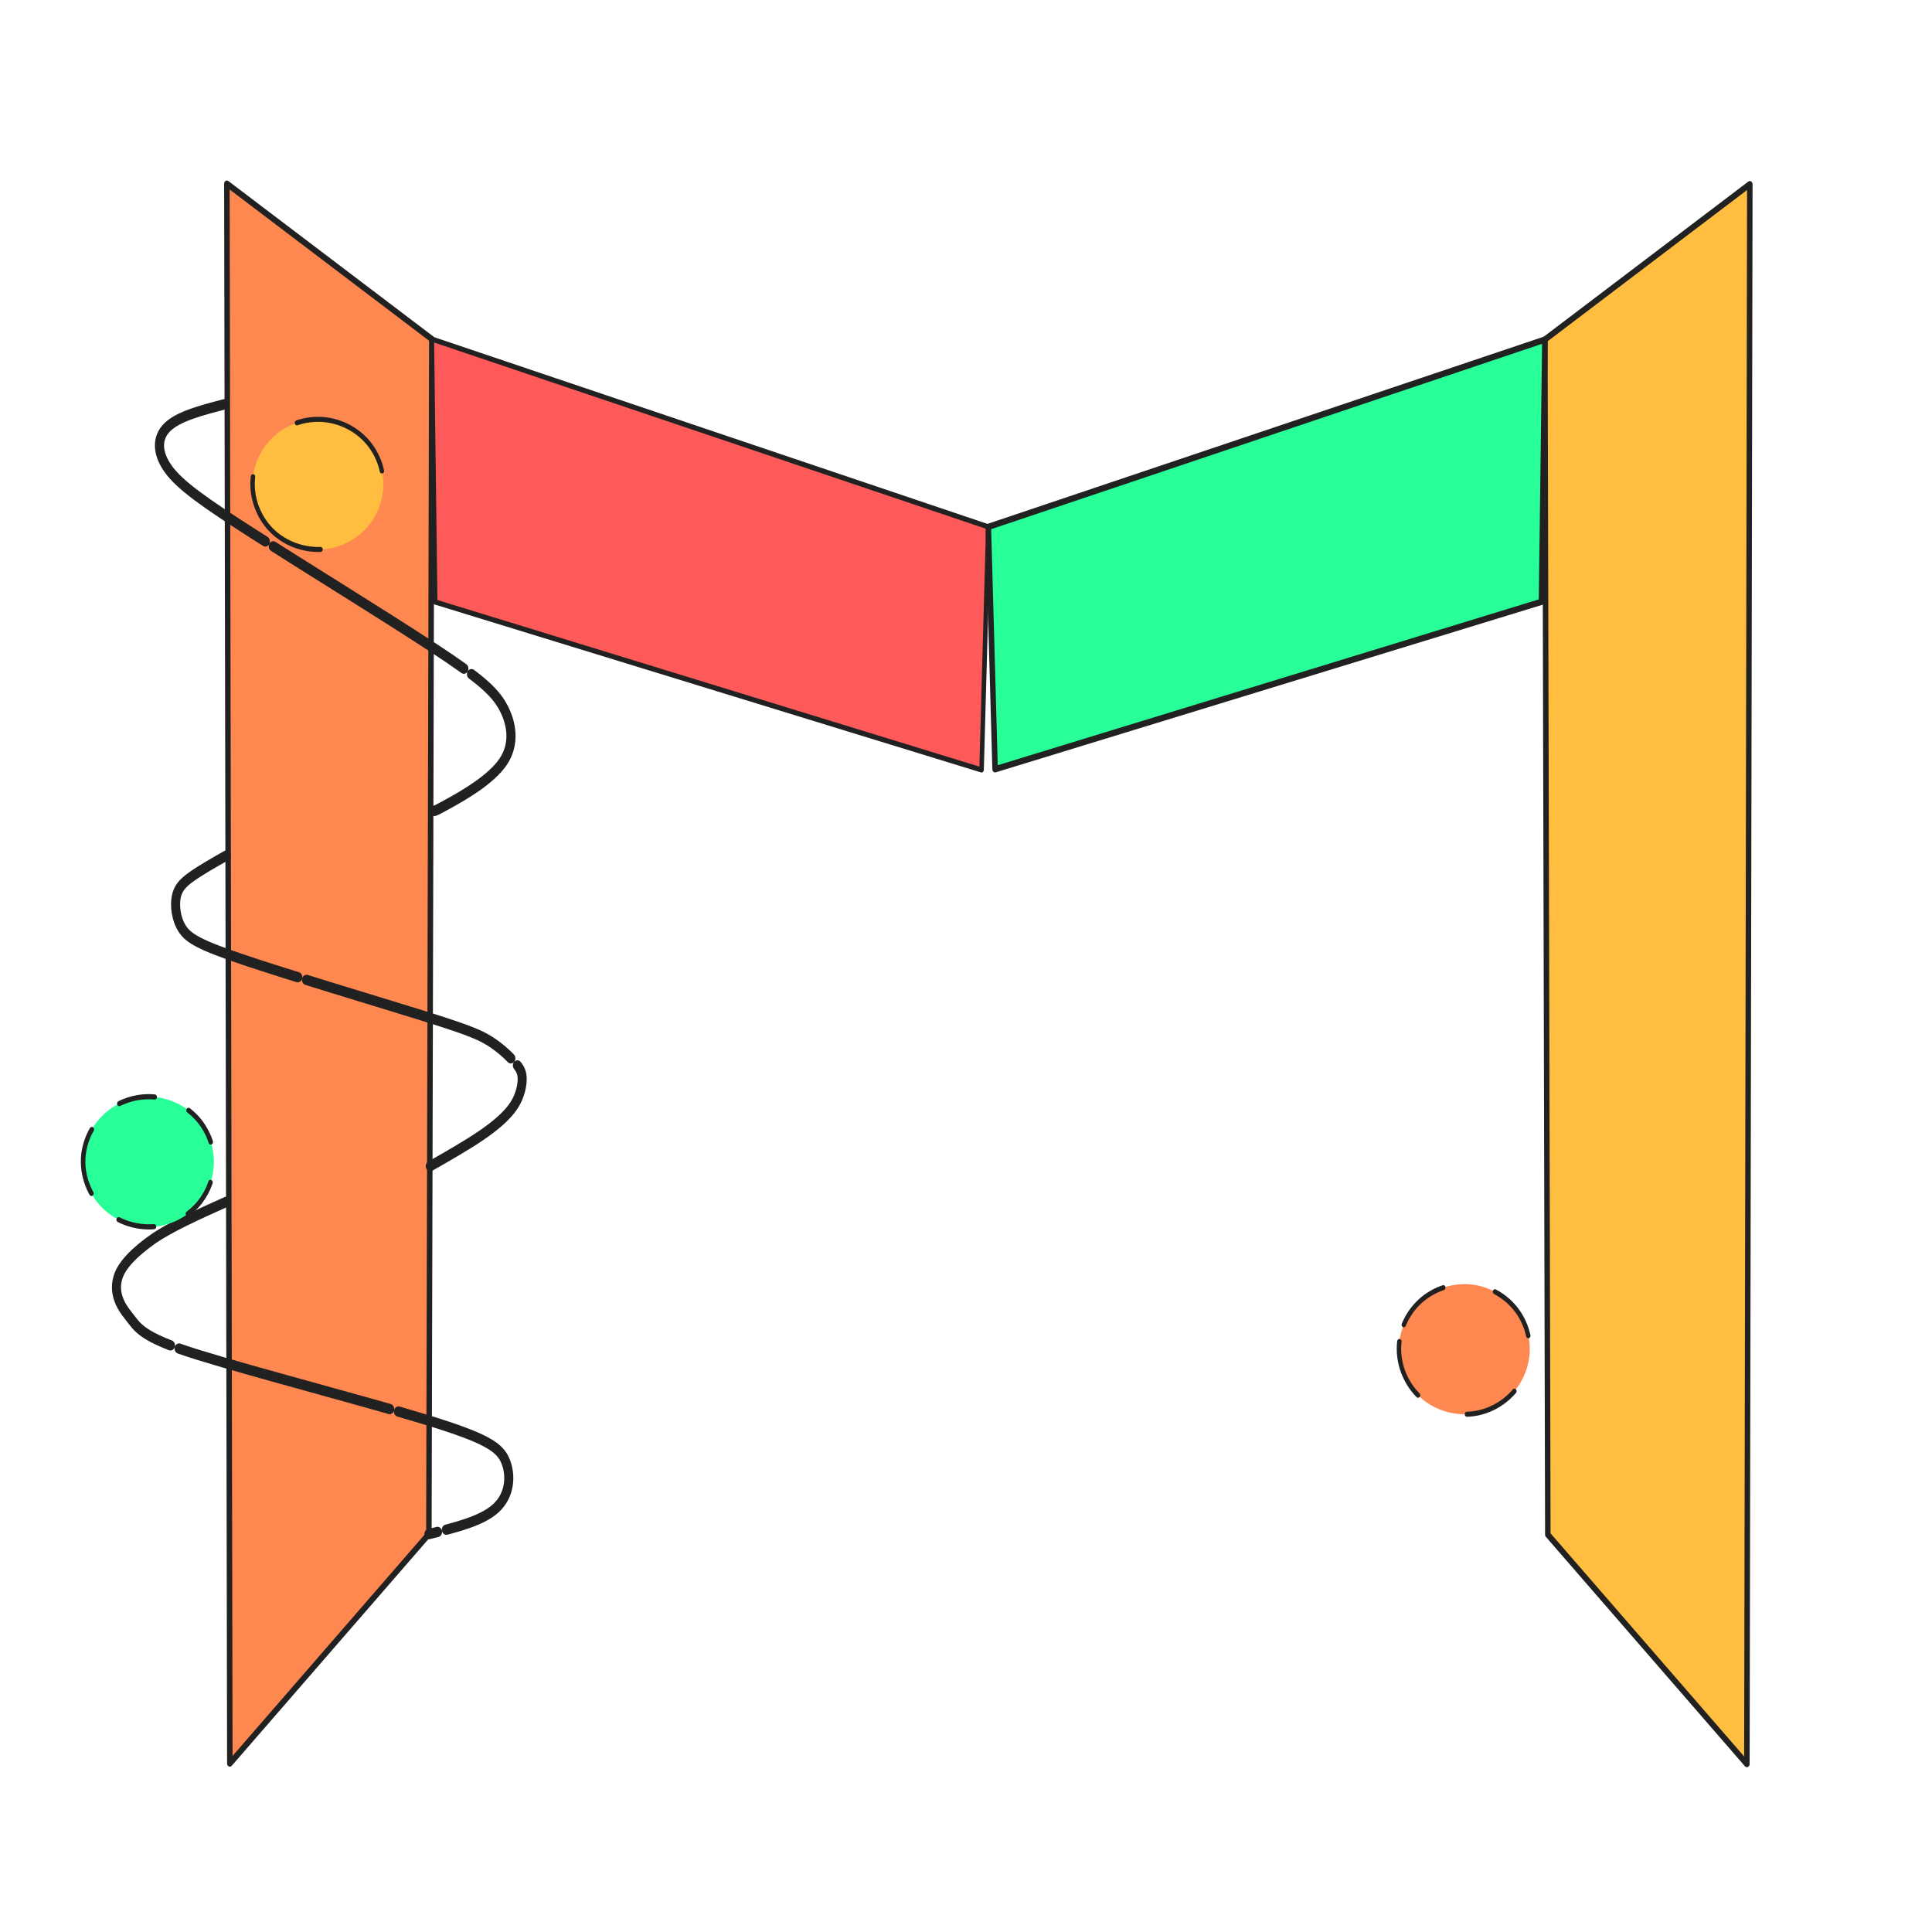 <?xml version="1.0" encoding="UTF-8" standalone="no"?>
<!-- Created with Inkscape (http://www.inkscape.org/) -->

<svg
   xmlns:dc="http://purl.org/dc/elements/1.1/"
   xmlns:cc="http://creativecommons.org/ns#"
   xmlns:rdf="http://www.w3.org/1999/02/22-rdf-syntax-ns#"
   xmlns:svg="http://www.w3.org/2000/svg"
   xmlns="http://www.w3.org/2000/svg"
   xmlns:sodipodi="http://sodipodi.sourceforge.net/DTD/sodipodi-0.dtd"
   xmlns:inkscape="http://www.inkscape.org/namespaces/inkscape"
   width="200"
   height="200"
   viewBox="0 0 52.917 52.917"
   version="1.1"
   id="svg8"
   inkscape:version="0.92.1 r15371"
   sodipodi:docname="logo-martin.svg">
  <g
     inkscape:label="Layer 1"
     inkscape:groupmode="layer"
     id="layer1"
     transform="translate(0,-244.083)">
    <g
       id="g4559"
       transform="matrix(1.137,0,0,1.295,-4.552,-75.74)">
      <g
         id="g4572"
         transform="translate(-0.235,-0.31)">
        <path
           style="fill:#ff8750;fill-opacity:1;stroke:#212121;stroke-width:0.132;stroke-linecap:round;stroke-linejoin:round;stroke-miterlimit:4;stroke-dasharray:none;stroke-dashoffset:0;stroke-opacity:1"
           d="m 9.775,284.577 -0.071,-33.415 4.937,3.287 -0.071,25.276 z"
           id="path4490"
           inkscape:connector-curvature="0" />
        <path
           style="fill:#ffbe40;fill-opacity:1;stroke:#212121;stroke-width:0.132;stroke-linecap:round;stroke-linejoin:round;stroke-miterlimit:4;stroke-dasharray:none;stroke-dashoffset:0;stroke-opacity:1"
           d="m 46.32,284.588 0.071,-33.415 -4.937,3.287 0.071,25.276 z"
           id="path4490-7"
           inkscape:connector-curvature="0" />
        <path
           style="fill:#ff5a5a;fill-opacity:1;stroke:#212121;stroke-width:0.109;stroke-linecap:round;stroke-linejoin:round;stroke-miterlimit:4;stroke-dasharray:none;stroke-dashoffset:0;stroke-opacity:1"
           d="m 14.641,254.449 0.081,5.561 13.162,3.552 0.162,-5.141 z"
           id="path4509"
           inkscape:connector-curvature="0" />
        <path
           style="fill:#28ff98;fill-opacity:1;stroke:#212121;stroke-width:0.133;stroke-linecap:round;stroke-linejoin:round;stroke-miterlimit:4;stroke-dasharray:none;stroke-dashoffset:0;stroke-opacity:1"
           d="m 41.454,254.46 -0.081,5.546 -13.163,3.542 -0.163,-5.127 z"
           id="path4509-1"
           inkscape:connector-curvature="0" />
        <path
           inkscape:connector-curvature="0"
           style="fill:#ffbe40;fill-opacity:1;stroke:#212121;stroke-width:0.106;stroke-linecap:round;stroke-linejoin:miter;stroke-miterlimit:4;stroke-dasharray:2.546, 2.546;stroke-dashoffset:0;stroke-opacity:1"
           d="m 10.333,257.359 c -0.06,0.438 0.138,0.897 0.514,1.191 0.376,0.294 0.92,0.415 1.411,0.315 0.34,-0.07 0.652,-0.242 0.87,-0.481 0.218,-0.239 0.342,-0.542 0.345,-0.848 0.004,-0.348 -0.15,-0.695 -0.421,-0.95 -0.271,-0.255 -0.656,-0.415 -1.053,-0.437 -0.397,-0.022 -0.802,0.093 -1.108,0.315 -0.306,0.222 -0.51,0.55 -0.557,0.895 z"
           id="path4568-1" />
        <path
           inkscape:connector-curvature="0"
           style="fill:#ff8750;fill-opacity:1;stroke:#212121;stroke-width:0.106;stroke-linecap:round;stroke-linejoin:miter;stroke-miterlimit:4;stroke-dasharray:1.273, 1.273;stroke-dashoffset:0;stroke-opacity:1"
           d="m 37.949,275.65 c -0.06,0.438 0.138,0.897 0.514,1.191 0.376,0.294 0.92,0.415 1.411,0.315 0.34,-0.07 0.652,-0.242 0.87,-0.481 0.218,-0.239 0.342,-0.542 0.345,-0.848 0.004,-0.348 -0.15,-0.695 -0.421,-0.95 -0.271,-0.255 -0.656,-0.415 -1.053,-0.437 -0.397,-0.022 -0.802,0.093 -1.108,0.315 -0.306,0.222 -0.51,0.55 -0.557,0.895 z"
           id="path4568" />
        <path
           inkscape:connector-curvature="0"
           style="fill:none;stroke:#212121;stroke-width:0.22;stroke-linecap:round;stroke-linejoin:miter;stroke-miterlimit:4;stroke-dasharray:5.268,0.22;stroke-dashoffset:0;stroke-opacity:1"
           d="m 9.642,255.83 c -0.551,0.126 -1.102,0.252 -1.37,0.48 -0.268,0.228 -0.252,0.559 0.026,0.894 0.278,0.335 0.84,0.689 2.076,1.382 1.236,0.693 3.158,1.732 4.292,2.386 1.134,0.654 1.48,0.921 1.692,1.261 0.211,0.34 0.292,0.778 0.001,1.156 -0.291,0.378 -0.952,0.709 -1.291,0.874 -0.339,0.165 -0.354,0.165 -0.37,0.165"
           id="path4670" />
        <path
           inkscape:connector-curvature="0"
           style="fill:none;stroke:#212121;stroke-width:0.218;stroke-linecap:round;stroke-linejoin:miter;stroke-miterlimit:4;stroke-dasharray:5.232,0.218;stroke-dashoffset:0;stroke-opacity:1"
           d="m 9.689,265.374 c -0.315,0.157 -0.63,0.315 -0.842,0.449 -0.213,0.134 -0.323,0.244 -0.363,0.425 -0.041,0.181 -0.007,0.465 0.143,0.67 0.15,0.205 0.417,0.347 1.512,0.669 1.094,0.323 3.016,0.827 4.142,1.134 1.126,0.307 1.457,0.417 1.724,0.559 0.268,0.142 0.472,0.315 0.606,0.441 0.134,0.126 0.197,0.205 0.206,0.347 0.009,0.142 -0.041,0.377 -0.194,0.586 -0.153,0.209 -0.43,0.421 -0.784,0.634 -0.355,0.213 -0.795,0.433 -1.236,0.654"
           id="path4674" />
        <path
           inkscape:connector-curvature="0"
           style="fill:none;stroke:#212121;stroke-width:0.218;stroke-linecap:round;stroke-linejoin:miter;stroke-miterlimit:4;stroke-dasharray:5.232, 0.218;stroke-dashoffset:0;stroke-opacity:1"
           d="m 9.689,272.697 c -0.677,0.268 -1.354,0.535 -1.764,0.787 -0.41,0.252 -0.772,0.553 -0.85,0.829 -0.093,0.289 0.036,0.555 0.249,0.783 0.236,0.254 0.27,0.451 1.687,0.837 1.417,0.386 4.048,0.984 5.512,1.378 1.465,0.394 1.764,0.583 1.898,0.882 0.134,0.299 0.102,0.709 -0.234,0.982 -0.336,0.274 -0.976,0.411 -1.617,0.549"
           id="path4678"
           sodipodi:nodetypes="cccsssccc" />
        <path
           inkscape:connector-curvature="0"
           style="fill:#28ff98;fill-opacity:1;stroke:#212121;stroke-width:0.109;stroke-linecap:round;stroke-linejoin:miter;stroke-miterlimit:4;stroke-dasharray:0.872,0.872;stroke-dashoffset:0;stroke-opacity:1"
           d="m 6.251,271.686 c -0.06,0.438 0.138,0.897 0.514,1.191 0.376,0.294 0.92,0.415 1.411,0.315 0.34,-0.07 0.652,-0.242 0.87,-0.481 0.218,-0.239 0.342,-0.542 0.345,-0.848 0.004,-0.348 -0.15,-0.695 -0.421,-0.95 -0.271,-0.255 -0.656,-0.415 -1.053,-0.437 -0.397,-0.022 -0.802,0.093 -1.108,0.315 -0.306,0.222 -0.51,0.55 -0.557,0.895 z"
           id="path4568-1-3" />
        <g
           id="g4537" />
      </g>
    </g>
  </g>
</svg>
